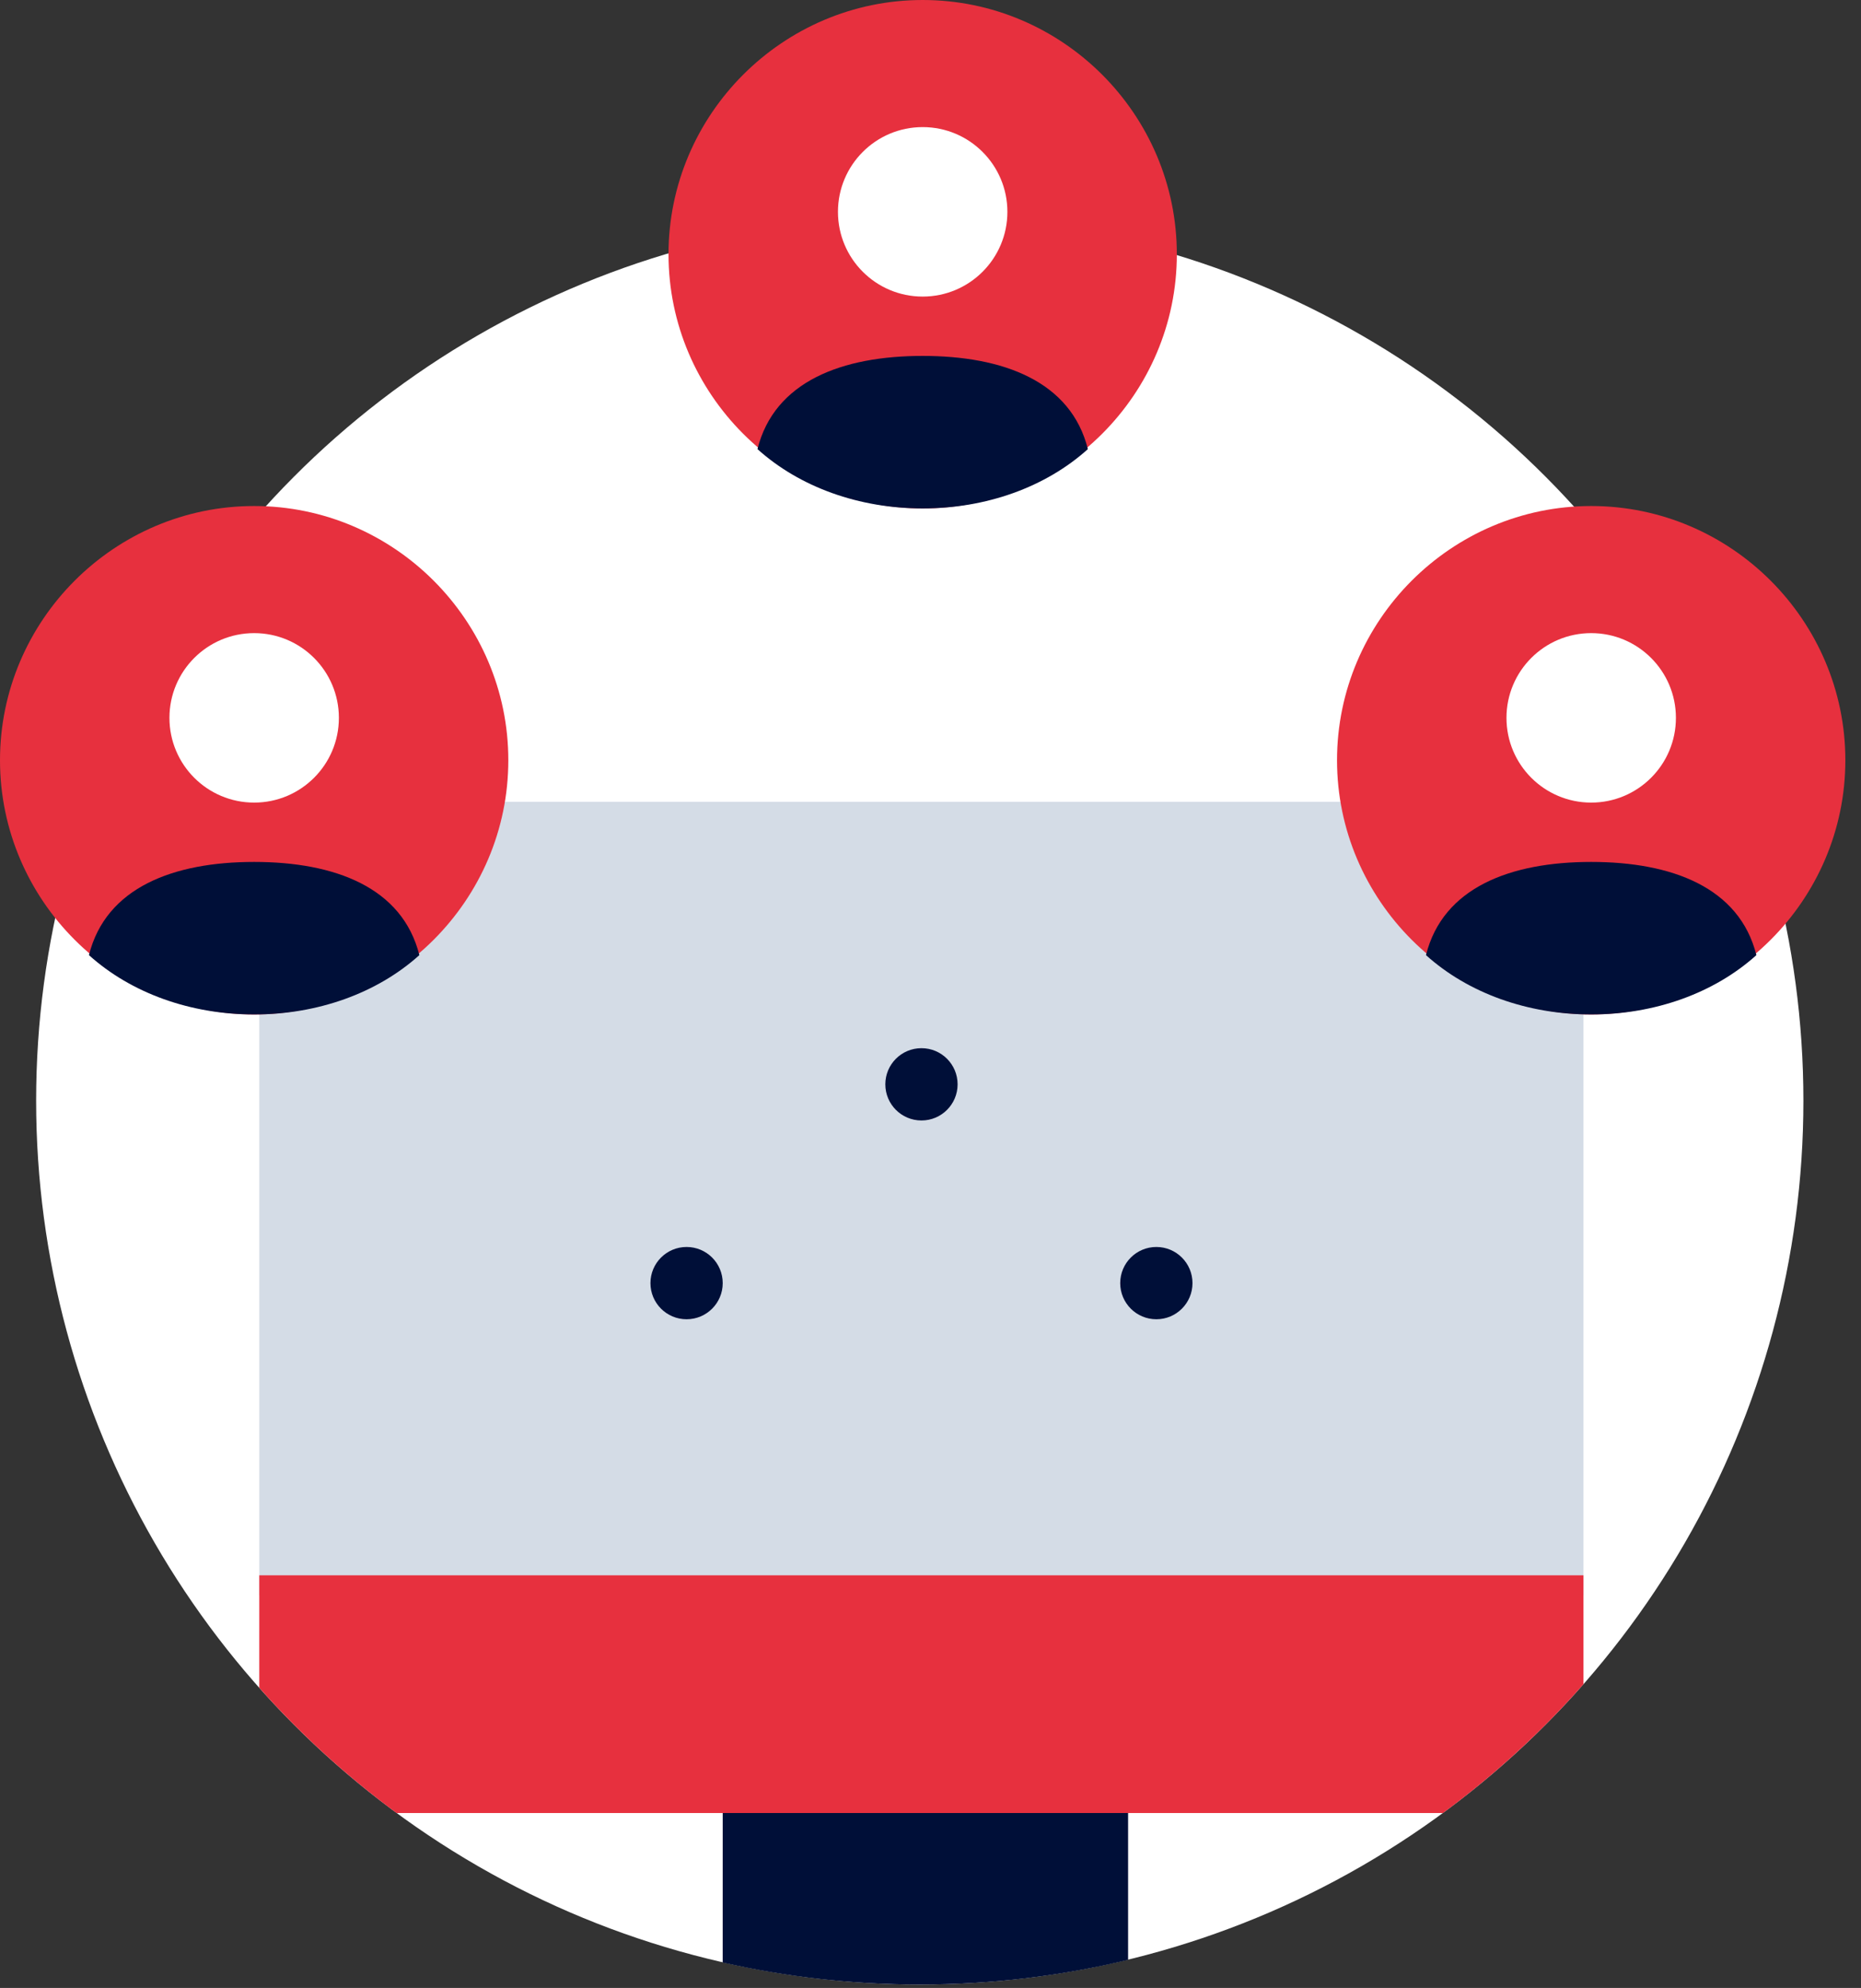 <svg width="103px" height="110px" viewBox="0 0 103 110" version="1.1" xmlns="http://www.w3.org/2000/svg" xmlns:xlink="http://www.w3.org/1999/xlink">
    <rect x="0" y="0" width="103" height="110" fill="#333333" stroke="none"/>
    <g id="Share" transform="translate(-8, -5)">
        <circle id="BG-Circle" fill="#FFFFFF" fill-rule="nonzero" cx="58.906" cy="65.906" r="48.906"></circle>
        <path d="M95.639,93.274 L22.351,93.274 L22.351,52.916 C22.351,50.964 23.948,49.367 25.9,49.367 L92.09,49.367 C94.042,49.367 95.639,50.964 95.639,52.916 L95.639,93.274 Z" id="Path" fill="#D4DCE6" fill-rule="nonzero"></path>
        <path d="M70.436,105 L70.436,113.445 C66.739,114.339 62.878,114.812 58.906,114.812 C55.157,114.812 51.506,114.39 47.999,113.591 L48,105 L70.436,105 Z" id="Color-2" fill="#000f38" fill-rule="nonzero"></path>
        <path d="M95.639,92.168 L95.64,98.193 C93.313,100.839 90.705,103.23 87.863,105.322 L29.949,105.322 C27.179,103.283 24.631,100.96 22.35,98.394 L22.351,92.168 L95.639,92.168 Z M96.067,33 C103.804,33 110.134,39.33 110.134,47.067 C110.134,54.804 103.804,61.134 96.067,61.134 C88.33,61.134 82,54.804 82,47.067 C82,39.33 88.33,33 96.067,33 Z M22.067,33 C29.804,33 36.134,39.33 36.134,47.067 C36.134,54.804 29.804,61.134 22.067,61.134 C14.33,61.134 8,54.804 8,47.067 C8,39.33 14.33,33 22.067,33 Z M59.067,5 C66.804,5 73.134,11.33 73.134,19.067 C73.134,26.804 66.804,33.134 59.067,33.134 C51.33,33.134 45,26.804 45,19.067 C45,11.33 51.33,5 59.067,5 Z" id="Color" class="bColorFill" fill="#e7303e"></path>
        <path d="M96.067,40.033 C98.656,40.033 100.756,42.133 100.756,44.722 C100.756,47.312 98.656,49.411 96.067,49.411 C93.477,49.411 91.378,47.312 91.378,44.722 C91.378,42.133 93.477,40.033 96.067,40.033 Z M22.067,40.033 C24.656,40.033 26.756,42.133 26.756,44.722 C26.756,47.312 24.656,49.411 22.067,49.411 C19.477,49.411 17.378,47.312 17.378,44.722 C17.378,42.133 19.477,40.033 22.067,40.033 Z M59.067,12.033 C61.656,12.033 63.756,14.133 63.756,16.722 C63.756,19.312 61.656,21.411 59.067,21.411 C56.477,21.411 54.378,19.312 54.378,16.722 C54.378,14.133 56.477,12.033 59.067,12.033 Z" id="White" fill="#FFFFFF" fill-rule="nonzero"></path>
        <path d="M46,74 C47.105,74 48,74.895 48,76 C48,77.105 47.105,78 46,78 C44.895,78 44,77.105 44,76 C44,74.895 44.895,74 46,74 Z M72,74 C73.105,74 74,74.895 74,76 C74,77.105 73.105,78 72,78 C70.895,78 70,77.105 70,76 C70,74.895 70.895,74 72,74 Z M59,63 C60.105,63 61,63.895 61,65 C61,66.105 60.105,67 59,67 C57.895,67 57,66.105 57,65 C57,63.895 57.895,63 59,63 Z M96.067,52.694 C100.521,52.694 104.273,54.1 105.21,57.851 C102.866,59.961 99.584,61.134 96.067,61.134 C92.55,61.134 89.268,59.961 86.923,57.851 C87.861,54.1 91.612,52.694 96.067,52.694 Z M22.067,52.694 C26.521,52.694 30.273,54.1 31.21,57.851 C28.866,59.961 25.584,61.134 22.067,61.134 C18.55,61.134 15.268,59.961 12.923,57.851 C13.861,54.1 17.612,52.694 22.067,52.694 Z M59.067,24.694 C63.521,24.694 67.273,26.1 68.21,29.851 C65.866,31.961 62.584,33.134 59.067,33.134 C55.55,33.134 52.268,31.961 49.923,29.851 C50.861,26.1 54.612,24.694 59.067,24.694 Z" id="Dark" fill="#000F38"></path>
    </g>
</svg>